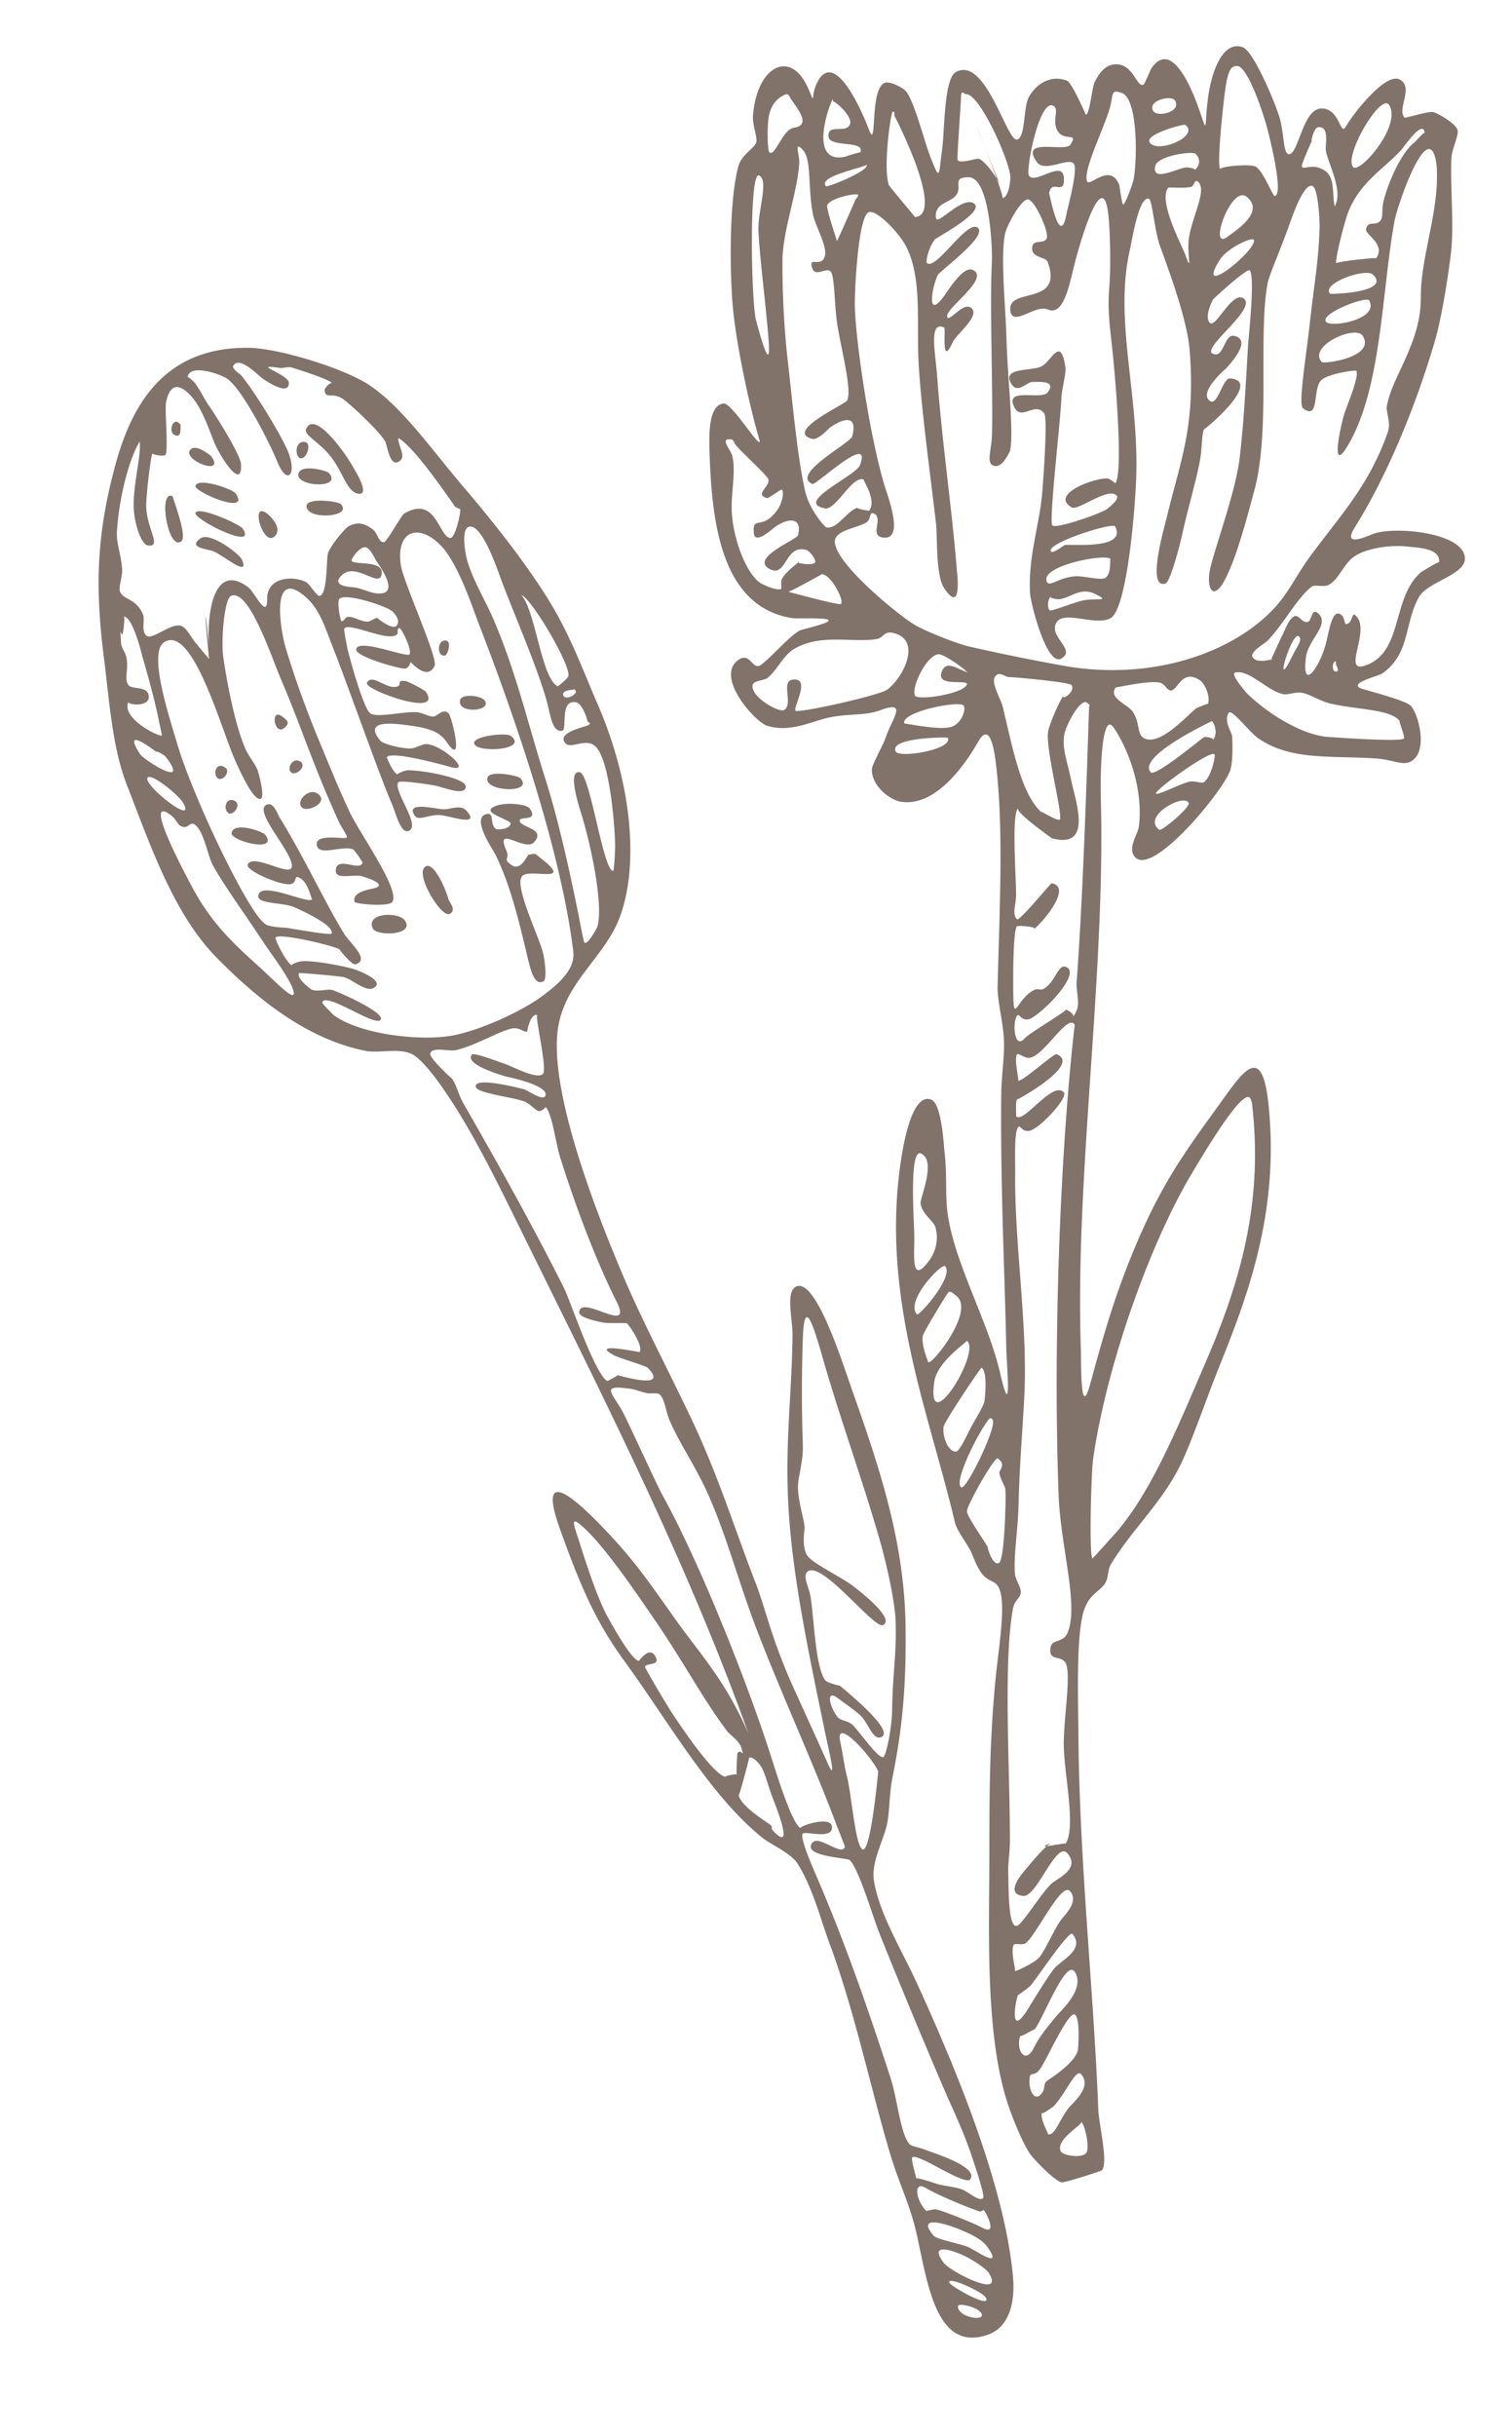 <svg width="59" height="95" fill="none" xmlns="http://www.w3.org/2000/svg"><path fill-rule="evenodd" clip-rule="evenodd" d="M19.92 28.688c.771.562-1.383.699-1.419.29-.024-.283 1.25-.414 1.42-.29zm.383 1.655c.56.608-1.397.542-1.288-.003.065-.328 1.197-.098 1.288.003zm.361 1.173c.374.531-.375.303-.385.473-.018.287 1.051.303.564.851-.357.4-1.553-.725-1.084.328.156.349-.181.31.215.572.362.238.597-.4.651-.41.305-.046.182-.1.558.2 1.189.951-.526.316-.809.632-.335.376.69 2.408.827 3.042.034.157.174.976-.002 1.065-.371.188-.516-.53-.643-1.066-.292-1.228-.627-2.66-1.22-3.875-.084-.17-.971-1.437-.357-1.584.344-.084.105.414.384.592.017.01.516.025.564-.213.03-.153-1.057-.392-.721-.627.36-.25 1.332-.155 1.457.023l.001-.003zm-1.733-4.174c.223.407-1.088.497-.98-.039.055-.27.856-.19.98.039zm-1.537-2.365c.242.02.081.555-.023.582-.322.083-.338-.608.023-.582zm-3.564-6.673c.008.016.674 1.075.113.94-.409-.099-.557-.808-1.018-1.417-.45-.592-1.088-.853-.979-1.103.343-.772 1.62 1.06 1.882 1.579l.003.001zm2.795 8.683c.673 1.028-2.423-.094-2.307-.355.17-.385.716.205 1.105.155.348-.047-.017-.284.394-.231.11.013.75.344.81.43l-.002.001zm1.586 4.636c.56.65-.667.177-1.066.159-.398-.02-.813.236-.954.034-.424-.605.86-.26 1.11-.257.3.004.676-.208.91.064zM12.834 18.44c.557.639-1.298.543-1.192.04.086-.413 1.123-.12 1.192-.04zm.459 1.213c.515.505-1.302.648-1.333.094-.017-.367 1.226-.199 1.333-.094zm-1.395-2.416c.277.04.076.66-.163.635-.219-.023-.264-.697.163-.635zm5.607 17.844c.022.091.327.401.047.556-.33.18-1.408-1.593-.941-1.853.325-.183.794.904.892 1.3l.002-.003zM10.47 20.067c.158.135.493.516.299.788-.464.654-1.093-1.472-.298-.788zm5.327 15.825c.414.584-1.107.63-1.252.31-.28-.622 1.005-.656 1.252-.31zM9.195 19.24c.618.89-1.67-.064-1.565-.307.143-.322 1.45.142 1.565.307zm.274 1.369c.611.912-1.947-.371-1.84-.612.124-.28 1.735.453 1.84.612zm-1.222-2.81c.567.79-1.149.152-.821-.262.196-.25.78.202.82.262zm1.205 4.046c.296.724-.817-.268-1.185-.37-.232-.064-.96-.143-.428-.492.364-.24 1.506.601 1.614.863v-.001zm-2.378-5.238c-.09-.14.093.54-.272.349-.264-.14-.018-.814.272-.349zm5.333 14.35c.438.331-.375.706-.596.552-.325-.222.234-.827.596-.552zm-1.374-3.002c.15.12.267.2.136.358-.45.545-.676-.791-.136-.358zm.647 1.72c.355.162-.12.601-.315.447-.185-.15.037-.573.316-.447zM6.74 19.35c-.042-.021.589 1.543.34 1.752-.513.435-.94-2.03-.34-1.752zm3.612 13.201c.546.73-1.376.243-1.316-.075.087-.449 1.218-.057 1.316.075zm-1.547-2.607c.21.164-.17.595-.341.374-.16-.208.008-.635.341-.374zm.318 1.27c.366.146-.056.628-.217.49-.208-.175-.084-.61.217-.49z" fill="#81736A"/><path fill-rule="evenodd" clip-rule="evenodd" d="M29.195 67.567c-2.404-6.684-5.553-12.872-8.75-19.357-1.011-2.048-2.058-4.237-3.292-5.956-.25-.347-.73-.975-1.077-1.148-.518-.256-1.277-.022-1.821-.13-2.2-.443-4.103-1.907-5.79-3.621-1.678-1.7-2.577-4.332-3.522-6.768-.57-1.467-.677-3.295-.884-4.903-.386-2.985-.236-4.991.412-7.44.605-2.285 1.816-4.724 5.236-4.681 1.174.015 3.763.808 4.743 1.479 1.285.88 2.422 2.528 3.687 4.007 1.31 1.535 2.598 3.206 3.422 4.598.741 1.248 1.27 2.684 1.77 3.832 1.323 3.06 1.612 6.23.863 8.265-.59 1.608-2.192 2.558-2.43 4.438-.317 2.502 1.586 7.31 2.623 9.73.746 1.74 1.8 3.724 2.654 5.543 1.011 2.154 1.606 4.108 2.448 6.275.363.937.597 2.077 1.362 3.824.19.434 1.035 2.27 1.453 3.214.378.852.015-.628-.07-1.038-.701-3.394-1.392-6.58-1.49-9.501-.075-2.245.151-3.928.184-6.124.01-.674-.292-1.758.153-1.941.78-.319 1.837 3.105 2.21 4.155 1.11 3.12 1.997 5.91 2.046 9.048.033 2.255-.108 3.965-.505 5.919-.13.65-.115 1.318-.207 1.797-.131.674-.635 1.499-.521 2.243.187 1.259 1.088 2.726 1.654 3.957 1.637 3.567 3.466 8.071 3.773 11.504.072.808-.054 1.94-.998 2.26-1.987.676-2.328-1.964-2.748-3.871-.271-1.23-.688-1.968-1.075-3.276-.75-2.535-1.374-5.539-2.365-8.189-.304-.814-.628-2.107-1.231-3.055-.25-.386-1.081-.768-1.331-.969-2.052-1.632-3.666-4.514-5.438-6.945-1.15-1.576-1.748-3.048-2.491-5.113-1.018-2.824.982-.792 1.792.06 1.063 1.114 1.633 1.934 2.629 3.341 1.075 1.52 1.972 2.402 2.922 4.541v-.004zm-6.707-40.179c-.664-.146-.344 1.068-.549 1.107-.411.08-.464-.681-.627-1.236-.42-1.434-1.355-3.563-1.756-4.655-.164-.452-.765-2.213-1.26-2.06-.333.102-.118 1.138-.06 1.332.228.769.696 1.522 1.005 2.24.919 2.13 1.381 4.197 2.042 6.264.537 1.68 1.034 4.002 1.311 5.396.016.082.183.97.21.984.168.078.517-.651.498-.597.247-.758-.173-2.945-.597-4.358-.061-.204-.61-1.81-.075-1.69.4.09.898 3.801 1.29 3.848.06.006.088-1.19.084-.849.011-.702-.198-3.563-.8-4.035-.424-.334-1.035.247-1.202-.199-.134-.364.928-.557.977-.615.097-.123-.04-.075-.054-.144-.046-.223-.24-.69-.437-.735v.002zm-.721-.628s.388-.283.412-.4c.092-.444-1.461-3.05-1.832-3.154.561.646.779 3.258 1.42 3.556v-.002zm.207.331c.038.288.762-.084.394-.231.17.066-.425-.008-.394.232zm9.519 33.554c.18.301 1.217.786 1.721 1.148.214.153 1.763 1.333 1.24 1.577-.35.165-2.426-2.59-2.956-2.073-.187.18.076.59.138 1.01.137.9.183 2.71.57 3.22.072.091.622.233.56.198-.065-.036 2.347 1.86 1.568 2.027-.271.056-.459-.532-.702-.798-.218-.236-.681-.534-.914-.718-.501-.39-.362.264-.066.68.15.21.39.148.612.34.22.193.985 1.315 1.2 1.265.108-.024.343-1.151.348-1.85.01-1.264.188-2.32.134-3.487-.035-.781-.34-2.164-.615-3.121-.62-2.173-1.416-4.377-2.051-6.506-.369-1.232-.876-3.32-.949-1.443a58.98 58.98 0 00-.002 4.257c.017.638-.193 1.203-.191 1.627 0 .506.225 1.195.257 1.54.01.105-.123.745.097 1.11v-.003zM4.562 20.828c-.017.34.18.889.205 1.397.013.245-.152.693-.083.85.154.34.619.242.897.887.084.189-.092.695.158.841.223.133.918-.489 1.295-.408.232.052.414.442.55.61-.107-.131.558.693.58.681-.024.012-.312-3.444.004-.41-.114-1.106.09-3.445 1.519-2.376.242.181.745 1.288.737.458-.007-.865 1.01-.92 1.522-.657.132.067.42.56.526.537.321-.067.255-1.485.331-1.68.132-.343.688-.986.813-1.045.238-.112.506-.195.937.136.194.149.208.508.429.493.113-.007.685-1.056.786-1.115 1.256-.738 1.35.922 1.808.951.18.013.418-.984.38-1.126a1.164 1.164 0 01-.195-.09c-.56-.803-1.657-2.37-2.218-2.68-.023.268.292.687.085.869-.425.374-.509-.602-.605-.754-.308-.48-1.449-1.523-1.673-1.66-.4-.243-.65.035-.681-.314-.01-.106.252-.347.297-.275-.108-.165-1.546-.607-1.602-.622-.13-.034-.312.04-.477.016-1.132-.165.384.246.385.592.002.5-.801-.015-1.035-.18-.14-.1-.939-.932-1.141-.47-.042.095.328.366.274.307.464.526 1.483 2.168 1.823 2.912.437.956.033 1.516-.385.472-.234-.581-1.291-2.725-1.93-3.198-.236-.174-1.492-.626-1.555-.066.004-.043.21.15.221.16.184.173.445.72.591.923.241.335 1.252 1.936 1.27 2.302.051 1.078-.825-.307-1.04-.835-.253-.623-.507-1.4-.942-1.854-.545-.573-.828-.288-.942.274-.06.29.101 1.954-.029 2.057-.097.076-.529-.02-.504-.056-.064.087-.267 1.74-.24 2.139.055.857.61 1.515.063 1.449-.237-.028-.464-.698-.529-1.191-.128-.97.285-2.254.208-2.861-.437.717-.828 2.298-.892 3.61h.004zm12.646.454c-.87-.91-1.768-.585-1.567.756.102.668 1.455 3.62 1.319 3.92-.28.618-.912-.13-.938-.136-.018-.005-.04.232-.228.25-.175.017-1.947-.464-1.895-.757.082-.445 2.019.361 2.087.194.081-.2-.293-.946-.378-1.003-.117-.079-.091.204-.087.197-.27.408-1.886-.465-2.084-.193-.037.049.178 1.03.1.698.109.472.635 2.383.904 2.604.239.196 1.368-.083 1.836-.04.201.018.496.185.63.172.17-.016.363-.327.59-.14.124.1.633 2.156-.044 1.162-.286-.417-.636-.56-1.461-.674-.675-.093-1.847-.237-1.144.596.097.114.751.296 1.16.298.215.003.45-.187.66-.169.623.057 1.816 1.152.897.888-.22-.062-2.325-.649-2.475-.373.004-.006.212.556.411.663-.018-.01.272-.16.422-.16.648.007 2.228.306 2.248.623.026.421-.89.031-1.22-.03-.081-.016-1.349-.223-1.412-.12-.206.33.924 1.717.394 1.897-.307.107-.507-.758-.644-1.066-.44-.989-1.686-4.529-2.242-5.946-.372-.948-.566-1.63-1.12-2.114-1.35-1.18-1.023 1.177-.77 2.012.648 2.136 1.287 3.575 1.945 5.157.156.373.285.654.53 1.19.386.84 2.05 3.136 1.66 3.546-.17.178-1.432.073-1.458-.022-.092-.346.459-.46.692-.507.772-.159-.427-.494-.427-.494-.363-.075-1.08.175-.99-.279.095-.476.897.092 1.039-.23.014-.034-.312-.494-.356-.52-.336-.194-1.29.242-1.413-.121-.191-.56 1.11-.257 1.153-.354.033-.073-.214-.398-.313-.618-1.054-2.32-1.424-3.61-2.248-5.533-.394-.921-1.26-3.576-1.957-3.268-.266.119-.394 1.767-.299 2.404.16 1.087.455 2.598.847 3.528.15.35.384.584.494.875.009.026.326 1.095.095 1.111-.3.021-.81-1.146-.947-1.441-.54-1.16-1.682-5.421-2.806-4.667-.614.41.184 2.831.479 3.83.295.999.648 1.829.998 2.648.594 1.383 1.972 4.24 2.514 4.531.186.1.774.12.77.12.217.032 1.743.303 1.777.229.152-.345-1.479-1.045-1.527-1.06-.556-.173-1.48-.096-1.31-.487.21-.476 2.024.45 2.085.192-.023.105-.126-.605-.465-.803-.292-.176-.088.185-.395.23-.392.056-1.756-.538-1.658-.766.205-.463 1.67.511 1.721.084.07-.556-1.648-2.288-.918-2.434.225-.044.396.442.428.493.95 1.535 1.733 3.242 2.515 4.531.232.384 1.053 1.043.46 1.217-.144.043-.667-.61-.622-.583-.222-.146-2.477-.68-2.502-.445-.007.07.408.96.644 1.066-.04-.017.182-.147.422-.16.38-.02 1.221.112 1.872.274.326.08 1.178.443.987.691-.283.365-.893-.252-1.258-.343-.145-.037-1.737-.18-1.749-.156-.1.226.477.633.482.636.212.108.63-.028.812.02.207.055 2.12.898 1.888 1.168-.232.27-2.1-1.088-2.274-.695-.028.063.487.538.427.494.99.74 3.215 1.018 4.502.834 1.072-.153 2.776-.923 3.608-1.528.806-.587 1.338-1.131 1.258-1.785-.468-3.797-2.17-8.855-3.686-12.763-.221-.567-.791-2.333-1.471-3.046h-.004zM32.79 67.926c.085.402.178 1.046.247 1.297.194.726.323 2.67.604 2.882.336.255.622-3.041.631-3.02-.174-.485-1.715-2.23-1.483-1.159zM14.25 21.338c-.219-.012-.558.445-.528.526.074.19 1.278-.05 1.17.538-.098.53-.994-.47-1.527.006-.51.455.316.48.429.493.326.038.598.203.892.236.855.09.345-.756.019-1.234-.091-.133-.26-.554-.456-.565zm-1.01 2.018c-.09.1.023.805.087.866.04.04.184-.15.184-.15.248-.087.562.196.867.164.106-.012.25-.151.353-.134-.018-.003.595.497.752.288.207-.277-.305-.673-.216-.573-.138-.156-1.79-.723-2.027-.46zm21.07 52.015c-.245-.607-.795-2.493-1.152-2.838-.095-.092-1.875-.139-1.46-.677.245-.318 1.117.525 1.27.174.014-.025-.169-.45-.377-1.003-.91-2.409-2.257-5.333-3.155-7.727-.66-1.76-1.14-3.593-1.875-5.183-.466-1.006-1.068-1.878-1.433-2.73-.151-.355-.183-.806-.379-1.005-.086-.088-.397-.027-.503-.055-.547-.137-.387-.153-.965-.208-.829-.08-.294.306.07 1.038.377.759 1.256 2.7 1.523 3.188 1.393 2.525 3.165 6.953 4.107 9.82.262.797.889 2.916 1.257 3.125-.114-.064 1.336-.572 1.22.03-.078.398-1.07.066-1.14.185-.104.178.384 1.291.58 1.744 1.17 2.73 2.02 5.238 2.847 7.761.276.85.377 2.147.734 2.586.094.115.422.143.655.244.214.09 2.09.65 1.72 1.15-.115.156-1.03-.356-1.114-.397-.076-.036-1.035-.597-1.143-.468-.064.079.191.882.158.84-.093-.113.8.192.795.192.291.087.642.1.965.209.263.088.726.53.85.333.065-.102-.319-1.238-.4-1.486-.361-1.101-.794-1.976-1.042-2.552a280.334 280.334 0 01-2.617-6.295l.004.005zM20.57 40.225c-.086.048-.29-.153-.532-.128-.46.05-1.458.675-2.254.853-.262.059-.924-.15-.995.131-.046.18.867 1.006.855.987.194.297.245.621.448.975 1.203 2.093 2.712 4.775 3.92 7.192.24.477 1.194 3.348 1.687 3.618.007.004.474-.248.394-.231.025-.005 2.075.626 1.182-.284-.08-.082-1.091-.369-1.311-.487-1.016-.547.983-.113.997-.131.15-.234-.421-1.07-.502-1.119-.042-.025-.728.018-.98-.04-.215-.049-.906-.182-.877-.406.084-.695 2.127.934 1.463-.389-.91-1.81-1.689-3.998-2.206-5.63-.177-.56-.313-1.75-.587-1.987.058.05-.172.192-.255.18-.095-.017-.336-.284-.541-.37-.421-.177-1.877-.317-1.913-.587-.05-.378 1.517.007 1.89.105.12.03.73.471.825.26.186-.418-1.56-.766-1.49-.745-.314-.092-1.674-.496-1.376-.87.077-.095 1.134.314 1.355.387.213.07 1.21.611 1.424.361.171-.2-.339-2.321-.22-2.29-.29-.074-.4.642-.4.642l-.002.003zm17.68 46.014c-.37-.106-1.652-.636-2.118-.917-.512-.313-.398.492.016.894 0 .003.293-.08.379-.062.309.063 1.496.549 1.797.711.63.342.167-.575.064-.68-.015-.013-.12.061-.14.053l.002.001zm-.782.706c-.351-.153-1.794-.661-1.04.23.134.158 1.087.321 1.38.46.286.135 1.37.895.715-.025-.257-.363-.91-.602-1.057-.665h.002zM37.704 88c-.277-.145-1.57-.677-.871.247.241.32 2.381 1.434 1.76.398-.126-.208-.684-.539-.888-.644V88zm-.67.99c-.006.135 1.691 1.085 1.432.603-.116-.218-1.425-.823-1.433-.603zm.35.93c-.046.42 1.05.634.92.306-.098-.248-.904-.443-.92-.305zM29.68 68.858c.129.192-.216-.383-.445-.323.012-.004-.395 1.545-.413 1.466.1.454 1.116 1.051 1.245 1.166.145.127-.093.058.204.33.697.639 0-1.07-.133-1.423-.163-.426-.288-.964-.458-1.218v.002zm-1.326-1.38c-.938-1.242-1.66-2.65-2.866-4.4-.625-.907-1.84-2.708-2.683-3.486-.595-.55-.429-.184-.19.563.225.707.687 2.149 1.08 2.864.2.366.926 1.673 1.223 1.748.038.01.412-.619.66-.169.206.372-.37.233-.412.4-.006.022.713 1.276 1.107 1.874.668 1.008 1.607 2.314 2.04 2.42-.12-.027.505-.15.448-.088-.05.057.009-.818.01-.822.135-.253.3.24.158-.223-.09-.293-.434-.49-.58-.681h.005zM10.197 36.62c-.604-.925-1.48-2.122-1.892-2.884-.2-.365-.333-1.254-.665-1.55-.235-.21-.26.15-.545.044-.178-.065-.189-.253-.402-.42-1.164-.922.436 2.092.815 2.8.777 1.449 1.659 2.23 2.62 3.102.582.529 1.412 1.41 1.33.969-.082-.452-.852-1.437-1.259-2.06l-.002-.001zM4.853 24.155c-.087 1.337-.202-.212-.127.95.01.147.189.371.216.572.074.503-.11.797.07 1.038.13.175.689.037.779.36.148.528-.834.416-.776.294-.31.643 1.23 1.39 1.3 1.31.012-.016-.096-.471-.093-.457-.143-.789-.516-2.116-.665-2.613 0-.002-.323-1.391-.663-1.548-.097-.046-.035-.043-.043.099l.002-.005zm1.325 5.226c-.225-.175-1.447-1.103-.713.024.149.23 1.983 1.397 1.005.11-.08-.105-.544-.332-.293-.135l.001.001zm-.432.982c-.046.33 1.917 1.873 1.4.943-.17-.307-1.357-1.27-1.4-.943z" fill="#81736A"/><path fill-rule="evenodd" clip-rule="evenodd" d="M48.51 1.848c-.782-.3-1.247.922-1.382 2.05-.141 1.174.015 1.353-.377.26-.214-.595-1.024-2.682-1.829-1.485-.011.014-.26.61-.305.63-.265.108-.393-.79-1.047-.795-.43-.006-.674.333-.854.693-.11.218-.19 1.242-.342 1.275-.009.004-.54-1.26-.746-1.334-.79-.28-1.32.327-1.488.66-.218.428-.117 1.548-.45 1.638-.403.11-1.233-3.3-2.401-2.623-.458.265-.43 2.325-.527 3.021-.142 1.025-.068 1.275-.468.254-.218-.56-.638-2.207-.953-2.545-.147-.157-.623-.377-.8-.322-.637.202-.29 2.753-.64 1.815-.265-.703-1.316-3.116-1.992-1.863-.318.59-.05 1.002-.377.259-.68-1.544-2.007-.865-2.15 1.088-.025.363.178.81.128 1.022-.05.213-.563.49-.682.887-.382 1.278-.367 4.278-.214 5.718.154 1.481.659 3.789 1.006 4.952.206.687-1.048-1.402-1.379-1.368-.552.057-.586 1.006-.554 1.91.088 2.758.465 5.994 3.196 6.455.297.05 2.45-.102.891.326-.092.026-.53.143-.552.155-.395.175-1.403 1.354-1.62 1.392-.28.048-.36-.555-.805-.229-.893.66.653 2.402 1.135 2.555.915.291 1.773-.194 2.47-.33.766-.149 1.358-.057 1.923-.266 1.143-.423.478.308.212 1.119-.07.217-.514.998-.515 1.175-.012.665.709 1.191 1.115 1.263 1.325.226 2.469-1.35 3.031-2.334.492-.864.66.415.746 1.335.235 2.505.084 5.25.014 8.224-.011.58.232 1.427.249 2.139.016.648-.103 1.372-.108 2.028-.037 3.624.147 7.28.196 9.9.01.604.244 3.064-.236 1.002-.468-2.015-1.723-4.183-2.034-6.115-.13-.817-.024-1.573-.138-2.502-.027-.213-.1-1.91-.526-2.062-.832-.295-1.164 2.222-1.244 2.892-.61 5.077 1.192 9.427 2.178 13.61.066.28.428.767.58 1.045.108.196.208.543.408.854.32.496.623.264.778.78.204.695-.078 2.326-.183 3.408-.291 2.995-.226 5.383-.248 8.025-.025 2.8-.055 6.175.723 8.54.175.533.589 1.578.892 1.99.154.207.936 1.03 1.213 1.08.114.02 1.546-.44 1.569-.47.259-.314-.118-1.76-.143-2.408-.169-4.467-.728-9.565-.772-14.459-.015-1.661-.082-3.742.167-4.794.19-.81.676-.89.884-1.248.129-.222.08-.495.22-.727.9-1.485 2.125-2.5 2.858-4.19.48-1.103.897-2.353 1.372-3.528 1.063-2.654 2.368-6.007 1.91-10.249-.266-2.478-1.057-1.136-2.008.171-1.25 1.717-2.138 2.968-3.093 5.193-.813 1.893-1.281 3.47-1.84 5.54-.407 1.505-.356-.721-.379-1.407-.22-6.747.968-14.48.782-21.396-.026-.882.02-3.471.51-2.743.536.795 1.155 2.325.976 3.84-.038.311-.459.848-.155 1.195.695.784 3.495-2.632 3.726-3.405.1-.34.082-.99.069-1.293-.007-.155-.351-.625-.13-.93.111-.157.816.766 1.127.984 1.268.895 2.855.684 4.59.8.818.055 1.172.385 1.546-.01.459-.49.12-1.738-.165-2.043-.183-.195-1.403-.515-1.871-.653-.682-.203.619-.507.758-.607 1.105-.781.849-1.937 1.43-2.975.317-.586 1.769-.862 1.795-1.48.045-.996-2.538-1.287-3.489-1.018-.232.067-1.348.638-.805-.227 1.221-1.952 2.328-4.575 3.113-7.226.293-.992.551-2.728.638-3.477.127-1.069-.033-2.593.017-3.696.017-.353.301-.9.24-1.095-.082-.266-.793-.669-.963-.7-.183-.03-1.079.243-1.101.22-.323-.322.377-1.182-.194-1.487-.541-.29-1.796 1.307-2.096 1.827-.24.417-.219-.71-.963-.697-.735.012-.892 1.835-1.275 1.78-.226-.034-.17-.882-.375-1.497-.27-.814-1.03-2.524-1.4-2.662l.002-.004zm.923 3.098c.126.458.667 2.647.31 2.697-.081.01-.46-1.005-.756-1.15-.23-.112-1.458.001-1.369.112-.13-.156.05-1.93.148-2.765.11-.944.21-1.295.522-1.266.393.039.968 1.72 1.145 2.372zm3.368 1.569c-.378-.43 1.084-2.924 1.404-2.421.504.804-1.153 2.702-1.404 2.421zm-8.563.464c-.031.184-.334 1.006-.417.995-.036-.002-.144-.757-.14-.746-.358-.928-1.166.089-1.263-.16-.163-.417.628-1.986.877-2.817.167-.561.016-.792.487-.622.59.215.613 2.428.456 3.352V6.98zm.775-2.636c-.292-.403.698-.665.84-.418.252.444-.674.647-.84.418zm-5.589 2.564c-.002.354-.12.819-.315.815.182.005-2.309-6.015-.066-.466-.145-.357-.62-.996-.852-1.063-.107-.029-.705.202-.822.05-.036-.05.127-2.212.133-2.488.006-.276.123-.077.187-.083.541-.042 1.74 2.676 1.733 3.235h.002zm1.825-1.841c.23.49.874.053.514.58-.202.298-1.996-.305-1.307.669.31.44 1.25-.208 1.45.077.164.236-.25 1.734-.285 1.926-.268 1.474-.675-.841-.685-.775.096-.606.627.146.576-.617-.046-.713-1.112.28-1.359-.073-.146-.202.415-3.074.963-2.719.222.142-.06.524.13.931h.003zM30.866 3.862c.213.338.823 1.012.12 1.117-.455.068-.74 1.137-.96.966-.091-.074-.093-1.16-.012-1.478.173-.701.694-.792.68-.795.11.025.119.112.17.192l.002-.002zm24.346 1.672c-.522.402-1.002 1.482-1.209 2.246-.108.396-.02.686-.135.824-.2.24-.504-.031-.562.342-.034.21.777.566.392 1.128.032-.048-1.608.135-1.554.196-.066-.075.293-1.555.47-2.01.453-1.15 1.377-1.67 2.037-2.383.16-.175.873-1.253.945-.69-.009-.071-.388.355-.381.35l-.003-.003zm-22.037-.715c-.131.434-.891-.036-.846.508.036.44 1.452.127 1.238.62.013-.033-.661.18-.551.155-1.459.35-.727-1.868-.517-2.247-.003.008 0 .093-.005.092.102-.01.764.592.681.87v.002zm18.258 1.713c-.328-.09-.57.078-.633-.033-.04-.067.37-.948.421-1.086-.116.314.023-.428.207-.45.483-.06.261.715.313.94.132.586.675 1.55.34 2.146-.13-.61.08-1.311-.646-1.514l-.002-.003zm-6.579-.997c-.156-.302 1.335-.713 1.399-.664.583.448-1.143 1.157-1.399.664zm-9.938-.992c.018.031 1.978 3.82.788 3.923.013 0-1.002-1.194-1.022-1.255-.232-.702.084-2.868.153-2.858.122.015.03.103.081.19zm21.15 2.052c.07 1.495-.456 2.94-.598 4.401-.042.432-.007.77-.064 1.2-.205 1.487-1.1 2.593-1.285 3.626-.048.256.167.641.037 1.019-.742 2.148-1.976 3.393-3.079 4.919-.449.617-.785 1.314-1.28 1.873-1.629 1.828-4.867 2.942-8.3 2.326a78.835 78.835 0 01-3.684-.75c-.506-.117-1.74-.61-2.135-.852-.754-.464-3.253-2.539-3.093-3.308.08-.384.874-.463 1.217-.675.2-.121.108-.433.293-.354.417.184-.229.903.404.946.786.05.145-1.608.017-2.034-.585-1.918-1.177-5.891-1.16-7.177.012-.807.157-3.356.55-3.482.31-.1 1.198.818 1.47 1.374.622 1.258.375 2.983.477 4.645.115 1.829.474 4.398.672 6.134.06.515-.02 2.008.32 2.514.72 1.07.496-.658.492-.715-.183-2.322-.59-5.084-.773-7.617-.058-.81-.342-2.126.28-1.833.067.034-.133 1.59.331.573.155-.34 1.118-1.048.71-1.349-.33-.24-.909.67-.926.322-.017-.333 1.684-1.478 1.004-1.795-.377-.175-.962.8-1.145 1.047-.693.926-.433-.431-.228-.844.085-.17 2.008-1.55 1.55-1.856-.43-.289-1.655 1.74-1.979 1.371-.032-.036.05-.559.32-.907.057-.073 1.964-1.076 1.53-1.398-.446-.326-1.44.876-1.485.567-.088-.59.543-.591.773-.883.285-.359-.188-.7.492-.712.816-.013.945 2.702.911 3.374-.087 1.667.049 4.77.007 6.654-.012.59-.223 1.072.027 1.204.397.21.717-.696.663-.52.187-.607-.084-2.833-.126-4.44-.027-1.115-.242-3.178-.054-4.069.063-.305.611-1.338.89-1.339.264.002.837 1.282.735 1.517-.114.266-.595-.02-.568.434.02.329.534.29.608.492.621 1.718-1.536.976-1.463 1.863.062.72.966-.224 1.456-.015.545.232.777-.612.99-1.517.225-.955 1.164-4.224 1.386-2.143.07.67.093 1.991.034 2.772-.075.966.015 1.465.133 2.594.105 1.017.425 4.746.09 5.089.035-.035-.262-.2-.262-.2-.475-.062-2.328.61-1.424 1.127.241.138 1.435-.82 1.751-.46.14.16-.455.572-.392.532-.277.182-2.005.785-2.122.625-.136-.19.32-4.038.357-4.971.012-.339.19-.944.155-1.195-.185-1.213-.502-.299-.908-.048-.362.226-1.572.02-1.216.673.241.447.614-.045.82-.047.273 0 .97-.073.613.402-.242.324-1.7-.226-1.303.576.276.564.816-.245 1.167.249.147.204-.05 2.727-.066 2.955-.087 1.297-.565 2.584-.488 4.04.021.396.654 2.903 1.226 2.558.588-.351-.513-.844-.197-1.395.286-.501 1.494.134 2.098-.167.639-.315.947-3.976 1.01-5.303.159-3.335-.877-6.271-.241-9.068.102-.455.354-2.1.741-1.993.14.038.21 1.234.446 1.87.42 1.148 1.06 2.923 1.147 4.035.233 2.984-.343 4.228-.894 6.516-.118.49-.794 2.81-.047 2.582.162-.048.513-1.294.647-1.905.244-1.103.55-2.089.7-2.92.084-.47.06-1.002.155-1.193-.038.078 2.339-1.886 1.015-1.98-.288-.02-.476 1.073-.776.883-.505-.321.654-1.309.613-1.261.228-.258 1.006-1.108.343-1.278-.426-.104-.403.895-.855.693-.469-.208 1.757-1.765 1.204-2.153-.448-.316-1.098 1.198-1.322.946-.248-.28.193-1.024.138-.917.017-.033 1.33-1.233 1.423-1.126.215.242-.047 2.625-.061 2.862-.087 1.414-.148 2.845-.328 4.418-.148 1.303-.894 3.3-1.138 4.28-.194.782.072 1.366.515.58.488-.861.926-2.583 1.187-3.538.643-2.341.145-6.113.525-8.103.053-.284.412-1.11.743-1.994.15-.403.633-1.934 1.005-1.795.223.085.285 1.378.278 1.587-.036 1.36-.214 2.226-.382 3.767-.137 1.254-.458 3.168-.268 3.312.648.496.38-.719.694-1.073.238-.27 1.352-.425 1.384-.388.148.167-.386 1.428-.45 1.638-.206.663-.54 2.388.112 1.298 1.34-2.237 1.325-5.991 1.833-8.771.095-.522.96-3.072 1.42-2.788.165.102.222.537.232.751v.009zm-9.45.047c.079-.074-.275-.125-.359-.112-.383.064-1.328.581-1.177-.063.093-.392 1.441-.584 1.569-.471.038.034.319.31-.035.644l.003.002zM31.719 8.339c.09.489.603 1.298.455 1.688-.156.412-.645-.059-.478.434.125.365.558-.063.72.131.159.192.14 1.325.255 2.048.143.93.59 2.601.384 2.977-.084.155-2.47 1.22-1.352 1.498.22.055.66-.425.658-.425.574-.406 1.121-.519.893.326-.074.269-2.423 1.482-1.553 1.857.137.059 2.354-2.056 1.854-.733-.156.417-2.594 1.466-1.362 1.683.431.077 1.068-1.312 1.515-1.12-.075-.034.524.793.206 1.212-.006.01-.549-.09-.448-.117-.402.104-.801.858-1.221.766-.07-.016-.67-.7-.832-1.43-.31-1.382-.48-3.395-.711-5.399a35.226 35.226 0 01-.17-3.61c.021-1.16.59-2.656.655-3.756.019-.353-.22-.875.12-.546.376.361.205 1.417.41 2.516h.002zm14.655 1.156c-.022.566.134 1.145-.116.453-.127-.356-1.072-2.1-.677-2.623.03-.04.705.033.911-.044.11-.042.129-.343.283-.17.336.382-.368 1.53-.401 2.381v.003zM32.23 7.259c-.349-.392 1.563-.737 1.59-.84.097.248-1.54.899-1.59.84zm15.701 1.95c-.836.67.11-2.04.72-1.532.731.607-.482 1.344-.72 1.532zm-18.336-.243c.039 1.06.311 3.069.401 4.365.102 1.44-.457-.696-.497-.858-.187-.714-.276-5.803.118-5.63.398.174-.05 1.388-.022 2.123zm3.787-1.183a76.2 76.2 0 01-.722 1.624c.011 0-.432-1.274-.379-1.407.113-.279 1.148-.493 1.202-.396.023.04-.087.156-.101.18v-.001zm14.227 2.33c.278-.434 1.258-.893 1.315-.76.158.38-2.365 2.421-1.315.76zm4.29 1.34c-.351-.397 1.387-1.016 1.674-.744.737.7-1.649.771-1.675.744zm-.151 1.1c-.278-.315 1.577-1.024 1.68-.835.402.732-1.472 1.07-1.68.835zm-.173 1.563c-.552-.626 1.322-1.46 1.598-1.023.53.838-1.52 1.111-1.598 1.023zm-22.884 3.211c.166.24 1.24 1.192 1.29 1.363.085.285-.57.596-.039.736.03.01.552-.354.564-.339.123.154-.04.594-.13.732-.616.939-1.023.228-.961.966.041.462.65-.104.83-.235.506-.368 1.082-.393.891.327-.043.166-1.944.91-1.07 1.327.637.304.57-1.002 1.403-.757.125.037.383.37.337.48-.059.146-.866.032-.633-.033.101-.027-.517.37-.672.704-.05.106.014.355-.02.369-.234.078-.78-.213-.805-.23-.552-.363-1.08-1.722-1.123-2.83-.027-.718.168-1.507.023-2.126-.056-.236-.512-.712-.055-.648.112.014.121.12.17.194zm12.872 3.924c-.053.006-.49.364-.556.249-.187-.326 2.42-1.139 2.504-.976.488.918-1.703.688-1.948.727zm14.59.687c.013-.087-.782.436-.653.335-1.218.967-.709 3.123-2.197 3.67-1.013.371.267-1.441-.438-1.965-.133-.098-.081.404-.382.349.03.006-.076-.28-.076-.283-.438-.496-.547.664-.7 1.166-.255.85-.911 1.774-.748.422.085-.706.983-1.3.456-1.731-.246-.201-.22.314-.382.348-.242.052-.359-.313-.534-.214-.239.136-.342.524-.497.805.004-.008-.416.904-.412.902.308-.152-.532.227-.719-.131-.1-.191.487-.523.577-.615.646-.66 1.194-1.726 1.748-2.126.108-.077.468.029.638-.057.425-.215.591-.856 1.061-1.146.514-.316 1.428-.425 2.02-.354.337.04 1.315.044 1.238.619v.006zm-13.023.597c-.16.11-.856-.087-1.178-.063-.654.052-.997.43-1.1.22-.309-.628 2.347-1.138 2.499-.883-.076-.125.058.538-.221.726zm-10.32 1.018c-.088.056-2.063-.48-2.063-.48.018.053 1.415-.738 1.307-.668.108-.07-.022-.03.091.005.343.102.815 1.05.665 1.143zm9.455-.14c-.264.055-1.252.424-1.293.393-.118-.084-.095-.43.03-.55-.076.073.276.124.357.109.459-.08.815-.477 1.374-.203.635.31.043.15-.468.251zm8.15 2.192c-.805 1.643.084-1.328.31-.722.053.139-.122.341-.31.722zM34.63 26.888c-.293.224-3.47.933-3.586.825-.115-.108.627-1.312-.118-1.21-.474.066.052.98-.337 1.186-.194.1-1.327-.516-1.218-.992.035-.15.459-.174.556-.246.38-.28.628-.893 1.061-1.147 1.046-.609 2.257-.235 3.201-.381.31-.048.283-.322.648-.244 1.142.247.448 1.704-.21 2.209h.003zm17.57-.723c-.26.135-.228-.412-.069-.373-.03.173.09.208.07.373zm-2.137.902c.2.044.464-.093.731-.053.306.044.734.34 1.157.431 1.121.244 2.354.212 2.687.697-.122-.175.2.589.145.655-.122.15-2.998-.063-3.085-.072-1.144-.156-2.477-1.109-3.087-1.735.129.132-.638-.706-.414-.763.534-.136 1.243.7 1.862.84h.004zm-13.306-.897c-.277.653 1.022.305.973.512-.085.36-1.888.649-2.022.445-.17-.255.41-1.548.904-1.615.169-.023.86.43 1.142.71-.433-.158-.82-.47-.997-.054v.002zm10.378 1.294c.023-.064-.46.157-.465.159-.46.4-1.374 1.399-1.97 1.188-.366-.13-.182-.56-.49-1.044-.197-.31-.971-.529-.676-.96-.012.019 1.317-.292 1.736-.184.199.05.273.324.438.3.259-.036.42-.843 1.11-.4.173.108.428.616.315.94h.002zm-5.32-.747c.178.275-.5.677-.291.356-.234.363-.564 1.14-.623 1.444-.122.65.598 3.312.45 3.442-.104.094-1.172-.613-.622-.219-.845-.606-1.215-2.565-1.593-4.151-.091-.372-.488-.976-.3-1.217.168-.218.396.043.543.03.075-.008 2.357.192 2.436.313v.002zm.681.868c-.125 3.86-.267 7.769-.483 10.696-.037.495.228.952-.162 1.378.115-.126-.244-.294-.259-.292.14-.008-1.455.937-1.603 1.117-.394.466-.49-.538-.32-.851.1-.18.134.162.45.117.384-.053 2.15-1.794 1.471-2.047-.291-.108-.374.477-.768.79-.27.215-.251-.032-.552.157-.62.384-.717 1.296-.731.054-.004-.489-.016-2.357.138-2.58.036-.05.945.027.63.127.16-.05 1.62-1.635.731-1.81-.037-.008-1.25 1.482-1.349 1.407-.213-.173-.042-.591-.04-.926.006-.736-.195-3.243.092-3.412-.204.12 1.323 1.183 1.3 1.178 1.624.434.928-1.434.756-2.27-.145-.708-.36-1.214-.268-1.77.06-.367.633-1.44.886-1.247.161.126.082.089.081.19v-.006zm-5.308.733c-.431.206-1.912-.135-1.901-.102-.15-.459 2.127-.905 2.31-.707.1.11-.026.629-.41.81zm10.146.543c.058-.077-.268-.148-.357-.112-.062.025-1.902 1.559-2.073 1.368-.554-.632 2.395-1.99 2.381-2 .07.041.267.442.052.742l-.003.002zm-12.38.448c-.29-.556 2.014-.57 2.03-.54.212.459-1.889.804-2.03.54zm12.019 1.197c-.071.05-.36-.064-.544-.029-.397.076-1.729.802-1.197.306.456-.43 2.063-1.546 2.162-1.364.04.073-.13.88-.421 1.087zm-1.734 1.85c-.716-.506.951-1.434 1.145-1.05.08.165-1.05 1.115-1.145 1.05zm-3.322 7.768c-.612 5.492-.81 12.882-.609 18.173.078 2.034.803 4.319.347 5.376-.194.456-.69.17-.672.705.013.391.458.165.608.492.213.465-.103 2.239-.081 3.231.026 1.172.485 3.157.07 3.794.04-.063-1.42.272-.543-.03-.225.08-.712.673-.959.964-.136.162-.929 1.024-.15 1.102.537.053 1.286-2.172 1.724-1.663.522.606-.403.987-.608 1.17-.344.306-.957 1.292-1.266 1.595-.464.457-.415-1.527-.436-2.057-.01-.327.065-.761.065-1.198.01-2.612-.27-6.924.12-9.048.063-.342.297-.42.306-.631.012-.222-.212-.48-.232-.751-.05-.718.127-1.739.148-2.765.027-1.303.148-2.757.217-4.053.154-2.762-.376-5.941-.352-8.706.005-.605-.043-1.605.099-1.844.11-.184.11.166.448.117.379-.053 1.532-1.294 1.352-1.498-.433-.487-1.608 1.277-1.866.918.021.029-.03-.533.034-.644-.033.054 2.553-1.371 1.547-1.766-.107-.042-1.379 1.125-1.508 1.03.076.057-.166-.817-.036-1.02.053-.083.302.187.539.122.575-.161 1.432-1.694 1.704-1.295.017.024-.008.152-.01.185v-.005zm6.933 2.866c.466 3.907-.465 7.032-1.817 10.16-1.11 2.571-2.069 4.936-3.44 6.563-.016.016-.953 1.065-.965 1.056-.137-.135-.047-3.376.027-3.88.521-3.636 2.212-8.4 3.868-11.158.48-.802 1.913-3.22 2.246-2.931.012.011.08.175.081.19zm-12.927 3.93c.053.434.514.683.584.953.116.445.023.913-.251 1.282-.735.991-.564-.21-.581-1.048-.01-.534-.203-3.32.257-3.128.629.26-.036 1.74-.01 1.94h.001zm-.142 4.333c-.473-.533.98-2.017 1.098-1.88.36.411-1.024 1.966-1.098 1.88zm.445 1.872s-.282-.67-.219-1.029c.025-.139.884-1.561 1-1.702.07-.087.268.107.266.107.85.531-.877 2.694-1.047 2.624zm.232.75c.114-.788 1.31-1.562 1.267-1.594.59.422-1.6 3.942-1.267 1.595zm1.96.752c-.044.22-.36.719-.508.99-.11.197-.455.973-.598.985-.311.026-.54-.573-.495-.951.027-.219 1.465-2.343 1.487-2.322.273.224.096 1.379.113 1.3v-.002zm-.907 3.37c-.32-.195.645-2.097 1.05-2.624.054-.073.118-.12.18.01.142.3-1.037 2.732-1.23 2.613zm1.483-.57c.057.313.227.52.238.662.028.39-.037 2.714-.244 2.852-.26.172-.506-.73-.425-.578-.153-.288-.825-1.214-.832-1.43-.01-.223 1.074-2.137 1.199-2.061.353.22.048.488.061.558l.003-.002zm2.43 17.411c-.25.305-.661 1.274-.9 1.522-.166.175-.9.533-.935.503.093.08-.168-.713-.037-1.019.039-.087.326.017.458-.066.41-.268 1.403-2.422 1.744-2.034.346.396-.17.891-.33 1.092v.002zm-.286 1.927c-.197.224-.837 1.263-.99 1.517-.764 1.259-.546-.153-.429-.488-.012.036.446-.315.473-.344.246-.265 1.519-2.195 1.653-2.038.51.593-.41 1.008-.707 1.348v.005zm.083 1.85c-.425.52-.651.786-.884 1.249-.344.675-.714.046-.52-.49-.04.11.598-.296.56-.247.329-.405 1.226-2.804 1.57-2.224.398.665-.535 1.48-.726 1.715v-.003zm.837 1.34c-.155.558-1.169 1.137-1.246 1.228-.08.095-.048.256-.11.363-.321.56-.616-.117-.513-.582.031-.143.185-.01.377-.257.257-.331 1.148-2.37 1.388-2.143.209.195.114 1.362.106 1.39l-.002.002zm-.394 2.29c-.362.49-.515 1.061-.778.976.062.019-.312-.567-.23-.844-.035.124.453-.237.469-.253.51-.569.856-1.475 1.064-1.237.45.51-.36 1.13-.527 1.356l.002.003zm.726 1.702c-.159.231-.918.104-.997-.053-.231-.475.922-1.072.788-1.16.16.107.347 1.013.21 1.213z" fill="#81736A"/></svg>
